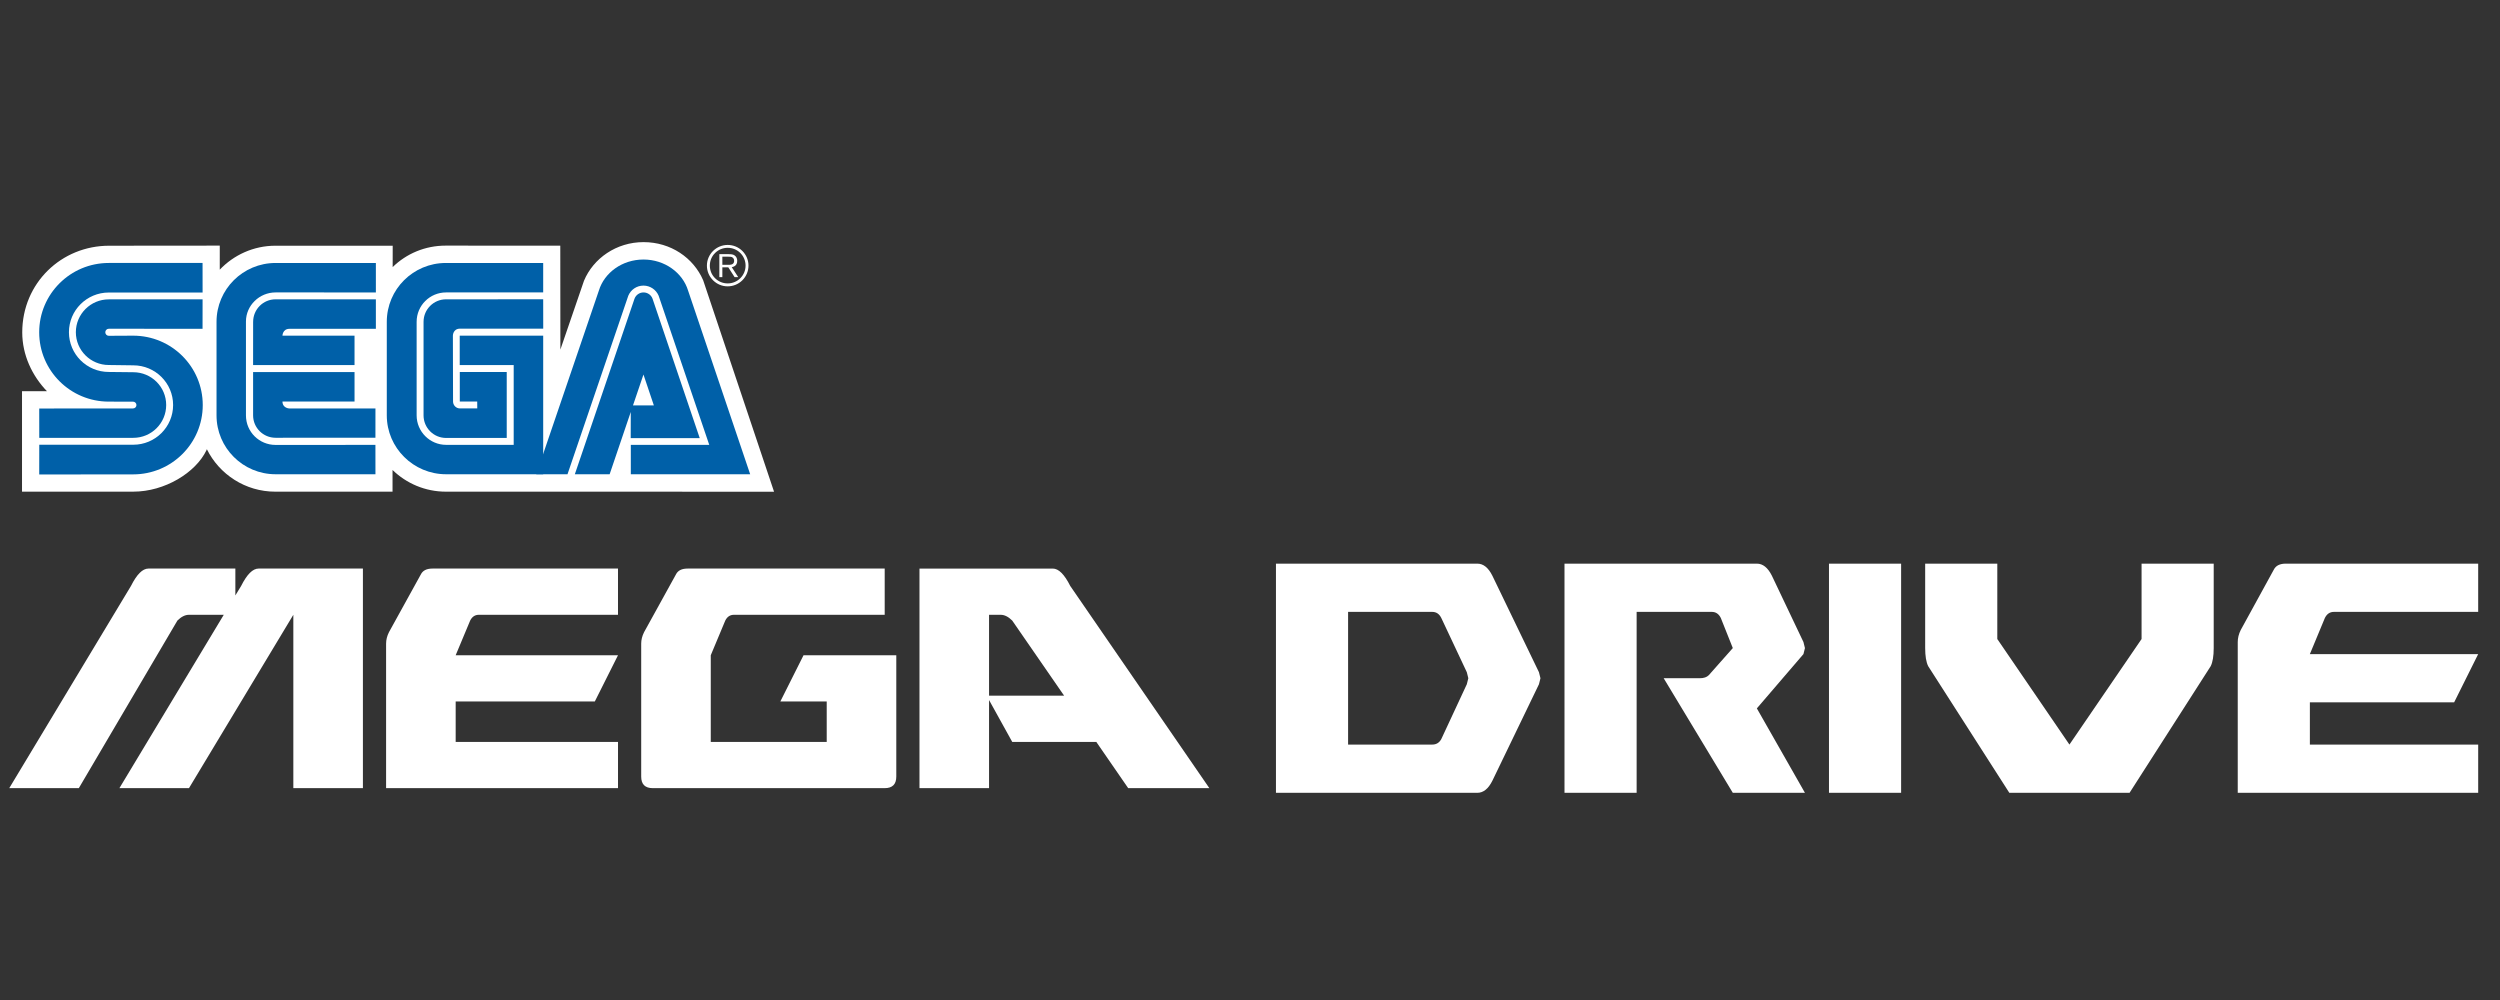 <?xml version="1.0" encoding="UTF-8" standalone="no"?>
<svg
   xmlns:dc="http://purl.org/dc/elements/1.1/"
   xmlns:cc="http://creativecommons.org/ns#"
   xmlns:rdf="http://www.w3.org/1999/02/22-rdf-syntax-ns#"
   xmlns:svg="http://www.w3.org/2000/svg"
   xmlns="http://www.w3.org/2000/svg"
   xmlns:sodipodi="http://sodipodi.sourceforge.net/DTD/sodipodi-0.dtd"
   xmlns:inkscape="http://www.inkscape.org/namespaces/inkscape"
   width="500"
   height="200"
   viewBox="0 0 500 200"
   version="1.1"
   id="svg78"
   sodipodi:docname="megadrive.svg"
   inkscape:version="0.92.5 (2060ec1f9f, 2020-04-08)">
  <rect x="0" y="0" width="500" height="200" fill="#333333" stroke="none"/>
  <defs
     id="defs82" />
  <sodipodi:namedview
     pagecolor="#ffffff"
     bordercolor="#666666"
     borderopacity="1"
     objecttolerance="10"
     gridtolerance="10"
     guidetolerance="10"
     inkscape:pageopacity="0"
     inkscape:pageshadow="2"
     inkscape:window-width="1366"
     inkscape:window-height="740"
     id="namedview80"
     showgrid="false"
     inkscape:pagecheckerboard="true"
     inkscape:zoom="1.081096"
     inkscape:cx="398.00514"
     inkscape:cy="39.868354"
     inkscape:window-x="0"
     inkscape:window-y="0"
     inkscape:window-maximized="1"
     inkscape:current-layer="svg78" />
  <title
     id="title2">mainlogo</title>
  <g
     style="fill:none;fill-rule:nonzero;stroke:none;stroke-width:1"
     id="SEGA_logo"
     transform="matrix(1.088,0,0,1.088,4.403,48.425)">
    <path
       d="m 68.11,41.884 c 2.538,2.465 5.999,3.989 9.816,3.989 l 60.314,0.007 L 125.214,7.019 C 123.435,2.891 119.261,-5.6249995e-7 114.248,-5.6249995e-7 109.256,-5.6249995e-7 105.019,2.986 103.306,7.097 L 98.964,19.755 98.947,0.654 77.884,0.643 c -3.807,0 -7.229,1.486 -9.75,3.943 l 0.007,-3.926 H 46.576 c -4.017,0 -7.67,1.713 -10.225,4.405 V 0.643 L 16.025,0.661 C 7.25,0.653 0.053,7.512 0.042,16.581 c 0,4.198 1.835,8.006 4.541,10.827 L 0,27.401 v 18.472 l 20.479,-0.004 c 5.754,-0.007 11.456,-3.479 13.438,-7.638 l 0.059,-0.171 c 2.29,4.625 7.068,7.813 12.599,7.813 l 21.535,-0.004 v -3.985"
       id="Path"
       inkscape:connector-curvature="0"
       style="fill:#ffffff" />
    <path
       d="M 3.164,42.712 20.433,42.694 c 7.065,0 12.791,-5.708 12.791,-12.742 0,-7.047 -5.726,-12.756 -12.791,-12.756 l -4.485,0.024 c -0.353,0 -0.64,-0.29 -0.64,-0.647 0,-0.357 0.287,-0.647 0.64,-0.647 l 17.238,0.004 0.007,-5.408 H 15.945 c -3.335,0 -6.048,2.709 -6.048,6.037 0,3.332 2.713,6.03 6.048,6.03 l 4.506,0.059 c 4.048,0 7.324,3.265 7.324,7.293 0,4.031 -3.275,7.303 -7.324,7.303 H 3.171 l -0.007,5.467"
       id="path5"
       inkscape:connector-curvature="0"
       style="fill:#0060a8" />
    <path
       d="M 3.171,35.976 H 20.451 c 3.345,0 6.051,-2.698 6.051,-6.034 0,-3.332 -2.706,-6.027 -6.051,-6.027 l -4.506,-0.049 c -4.041,0 -7.32,-3.268 -7.32,-7.306 0,-4.027 3.279,-7.296 7.32,-7.296 l 17.249,-0.004 -0.007,-5.429 H 15.948 c -7.058,0 -12.791,5.702 -12.791,12.743 0,7.041 5.733,12.746 12.791,12.746 l 4.461,0.007 c 0.339,0 0.626,0.276 0.626,0.626 0,0.343 -0.287,0.619 -0.626,0.619 l -17.245,0.014 0.007,5.39"
       id="path7"
       inkscape:connector-curvature="0"
       style="fill:#0060a8" />
    <path
       d="m 46.614,37.28 c -2.996,0 -5.45,-2.388 -5.45,-5.437 V 14.592 c 0,-2.933 2.454,-5.345 5.45,-5.345 l 18.433,0.003 V 3.832 H 46.614 c -5.999,0 -10.858,4.842 -10.858,10.82 v 17.192 c 0,5.978 4.859,10.827 10.858,10.827 l 18.356,0.007 -0.004,-5.405 -18.353,0.006"
       id="path9"
       inkscape:connector-curvature="0"
       style="fill:#0060a8" />
    <path
       d="m 42.485,14.651 c 0,-2.286 1.839,-4.139 4.129,-4.139 h 18.433 v 5.425 H 49.166 c -1.272,0 -1.29,1.262 -1.29,1.262 h 13.249 v 5.401 H 42.478 l 0.006,-7.95"
       id="path11"
       inkscape:connector-curvature="0"
       style="fill:#0060a8" />
    <path
       d="m 46.614,35.965 c -2.283,0 -4.136,-1.842 -4.136,-4.122 v -7.957 h 18.647 v 5.412 H 47.875 c 0.018,1.272 1.29,1.279 1.29,1.279 h 15.805 l -0.004,5.38 -18.352,0.007"
       id="path13"
       inkscape:connector-curvature="0"
       style="fill:#0060a8" />
    <path
       d="m 77.965,37.266 c -2.986,0 -5.425,-2.433 -5.425,-5.423 V 14.651 c 0,-2.992 2.422,-5.405 5.411,-5.405 H 95.804 V 3.832 H 77.909 c -5.996,0 -10.855,4.842 -10.855,10.82 v 17.192 c 0,5.978 4.901,10.827 10.897,10.827 l 17.854,0.007 V 17.2 H 80.461 v 5.401 h 9.921 V 37.266 H 77.965"
       id="path15"
       inkscape:connector-curvature="0"
       style="fill:#0060a8" />
    <path
       d="m 73.811,31.843 c 0,2.291 1.853,4.154 4.139,4.154 h 11.152 V 23.88 h -8.628 v 5.419 h 3.202 l 0.01,1.272 H 80.499 c -0.696,0 -1.265,-0.576 -1.265,-1.272 l -0.029,-12.103 c 0,0 -0.004,-1.258 1.28,-1.29 h 15.326 l -0.007,-5.398 -17.854,0.004 c -2.286,0 -4.139,1.853 -4.139,4.139 v 17.192"
       id="path17"
       inkscape:connector-curvature="0"
       style="fill:#0060a8" />
    <path
       d="m 112.58,10.432 c 0.241,-0.688 0.894,-1.185 1.667,-1.185 0.773,0 1.434,0.496 1.668,1.185 l 8.667,25.603 h -12.69 l 0.014,-6.023 h 4.241 l -1.909,-5.674 -6.219,18.335 h -6.397 l 10.96,-32.242"
       id="path19"
       inkscape:connector-curvature="0"
       style="fill:#0060a8" />
    <path
       d="m 126.329,37.266 h -14.417 v 5.407 h 21.94 L 122.442,8.914 c -1,-3.293 -4.296,-5.715 -8.198,-5.715 -3.908,0 -7.194,2.412 -8.201,5.702 L 94.528,42.674 h 5.744 L 111.451,9.845 c 0.454,-1.087 1.524,-1.853 2.783,-1.853 1.252,0 2.328,0.766 2.786,1.846 l 9.309,27.428"
       id="path21"
       inkscape:connector-curvature="0"
       style="fill:#0060a8" />
    <path
       d="m 129.717,8.128 c 1.021,0 1.982,-0.399 2.703,-1.115 0.72,-0.723 1.122,-1.678 1.122,-2.698 0,-1.014 -0.402,-1.965 -1.122,-2.688 -0.72,-0.713 -1.681,-1.111 -2.703,-1.111 -2.101,0 -3.817,1.703 -3.817,3.8 0,1.021 0.399,1.975 1.125,2.698 0.717,0.716 1.675,1.115 2.692,1.115 m -3.279,-3.814 c 0,-0.87 0.335,-1.695 0.961,-2.314 0.623,-0.619 1.447,-0.954 2.318,-0.954 0.881,0 1.706,0.336 2.328,0.954 0.619,0.619 0.962,1.444 0.962,2.314 0,1.807 -1.475,3.275 -3.29,3.275 -0.871,0 -1.696,-0.339 -2.318,-0.958 -0.626,-0.618 -0.961,-1.44 -0.961,-2.317 z"
       id="Shape"
       inkscape:connector-curvature="0"
       style="fill:#ffffff" />
    <path
       d="m 128.738,4.636 v 1.797 h -0.552 V 2.21 h 1.569 c 0.591,0.007 0.937,0.007 1.266,0.255 0.318,0.235 0.451,0.588 0.451,0.979 0,0.986 -0.804,1.115 -1.007,1.157 l 1.189,1.832 h -0.668 l -1.157,-1.797 h -1.091 m 0,-0.465 h 1.122 c 0.179,0 0.347,0 0.514,-0.042 0.392,-0.094 0.531,-0.374 0.531,-0.682 0,-0.112 -0.011,-0.395 -0.252,-0.591 -0.221,-0.185 -0.5,-0.178 -0.825,-0.178 h -1.091 z"
       id="path24"
       inkscape:connector-curvature="0"
       style="fill:#ffffff" />
  </g>
  <path
     style="fill:#ffffff;fill-rule:nonzero;stroke:none;stroke-width:1.088"
     inkscape:connector-curvature="0"
     id="text8337"
     d="m 1.85,157.63 24.35,-40.449 c 1.16,-2.311 2.319,-3.467 3.479,-3.467 h 17.393 v 5.374 l 1.16,-1.907 c 1.159,-2.311 2.319,-3.467 3.479,-3.467 h 20.871 v 43.916 H 58.667 V 122.959 L 37.795,157.63 H 23.881 l 20.872,-34.67 h -6.957 c -0.773,4e-5 -1.546,0.385 -2.319,1.156 L 15.764,157.63 Z M 91.134,140.295 v 8.09 h 32.467 v 9.245 H 77.219 v -28.892 c 0,-0.77 0.193,-1.541 0.58,-2.311 l 6.377,-11.557 c 0.386,-0.77 1.16,-1.156 2.319,-1.156 h 37.105 v 9.245 H 95.772 c -0.773,4e-5 -1.353,0.385 -1.739,1.156 l -2.899,6.934 h 32.467 l -4.638,9.245 z m 51.019,8.09 h 23.191 v -8.09 h -9.276 l 4.638,-9.245 h 18.552 v 24.269 c 0,1.541 -0.773,2.311 -2.319,2.311 h -46.381 c -1.546,0 -2.319,-0.77 -2.319,-2.311 v -26.581 c 0,-0.77 0.193,-1.541 0.58,-2.311 l 6.377,-11.557 c 0.387,-0.77 1.16,-1.156 2.319,-1.156 h 39.424 v 9.245 h -30.148 c -0.773,4e-5 -1.353,0.385 -1.739,1.156 l -2.899,6.934 z m 99.719,9.245 h -16.233 l -6.377,-9.245 h -16.813 l -4.638,-8.379 v 17.624 h -13.914 v -43.916 h 26.669 c 1.16,0 2.319,1.156 3.479,3.467 z M 212.826,139.139 202.448,124.115 c -0.773,-0.77 -1.546,-1.156 -2.319,-1.156 h -2.319 v 16.179 z" />
  <path
     style="fill:#ffffff;fill-rule:nonzero;stroke:none;stroke-width:1.088"
     inkscape:connector-curvature="0"
     id="text8339"
     d="m 269.619,148.915 h 16.831 c 0.801,0 1.403,-0.362 1.803,-1.086 l 5.109,-10.977 0.301,-1.206 -0.301,-1.206 -5.109,-10.856 c -0.401,-0.804 -1.002,-1.206 -1.803,-1.206 h -16.831 z m -14.427,-36.187 h 40.275 c 1.202,0 2.204,0.804 3.006,2.412 l 9.317,19.3 0.301,1.206 -0.301,1.206 -9.317,19.3 c -0.802,1.608 -1.803,2.412 -3.006,2.412 h -40.275 z m 57.707,0 h 38.472 c 1.202,0 2.204,0.804 3.006,2.412 l 6.312,13.269 0.301,1.206 -0.301,1.206 -9.317,10.856 9.618,16.887 h -14.427 l -13.826,-22.919 h 7.213 c 0.801,2e-5 1.403,-0.201 1.803,-0.603 l 4.809,-5.428 -2.404,-6.031 c -0.401,-0.804 -1.002,-1.206 -1.803,-1.206 h -15.028 v 36.187 h -14.427 z m 67.325,45.837 h -14.427 v -45.837 h 14.427 z m 19.236,-30.759 14.427,21.109 14.427,-21.109 v -15.078 h 14.427 v 16.887 c 0,1.608 -0.2,2.815 -0.601,3.619 l -16.23,25.331 h -24.045 l -16.23,-25.331 c -0.401,-0.804 -0.601,-2.01 -0.601,-3.619 V 112.728 H 399.461 Z m 62.516,12.666 v 8.444 h 33.663 v 9.65 h -48.09 v -30.156 c 0,-0.804 0.2,-1.608 0.601,-2.413 l 6.612,-12.062 c 0.401,-0.804 1.202,-1.206 2.404,-1.206 h 38.472 v 9.65 h -28.854 c -0.802,4e-5 -1.403,0.402 -1.803,1.206 l -3.006,7.237 h 33.663 l -4.809,9.65 z" />
</svg>
